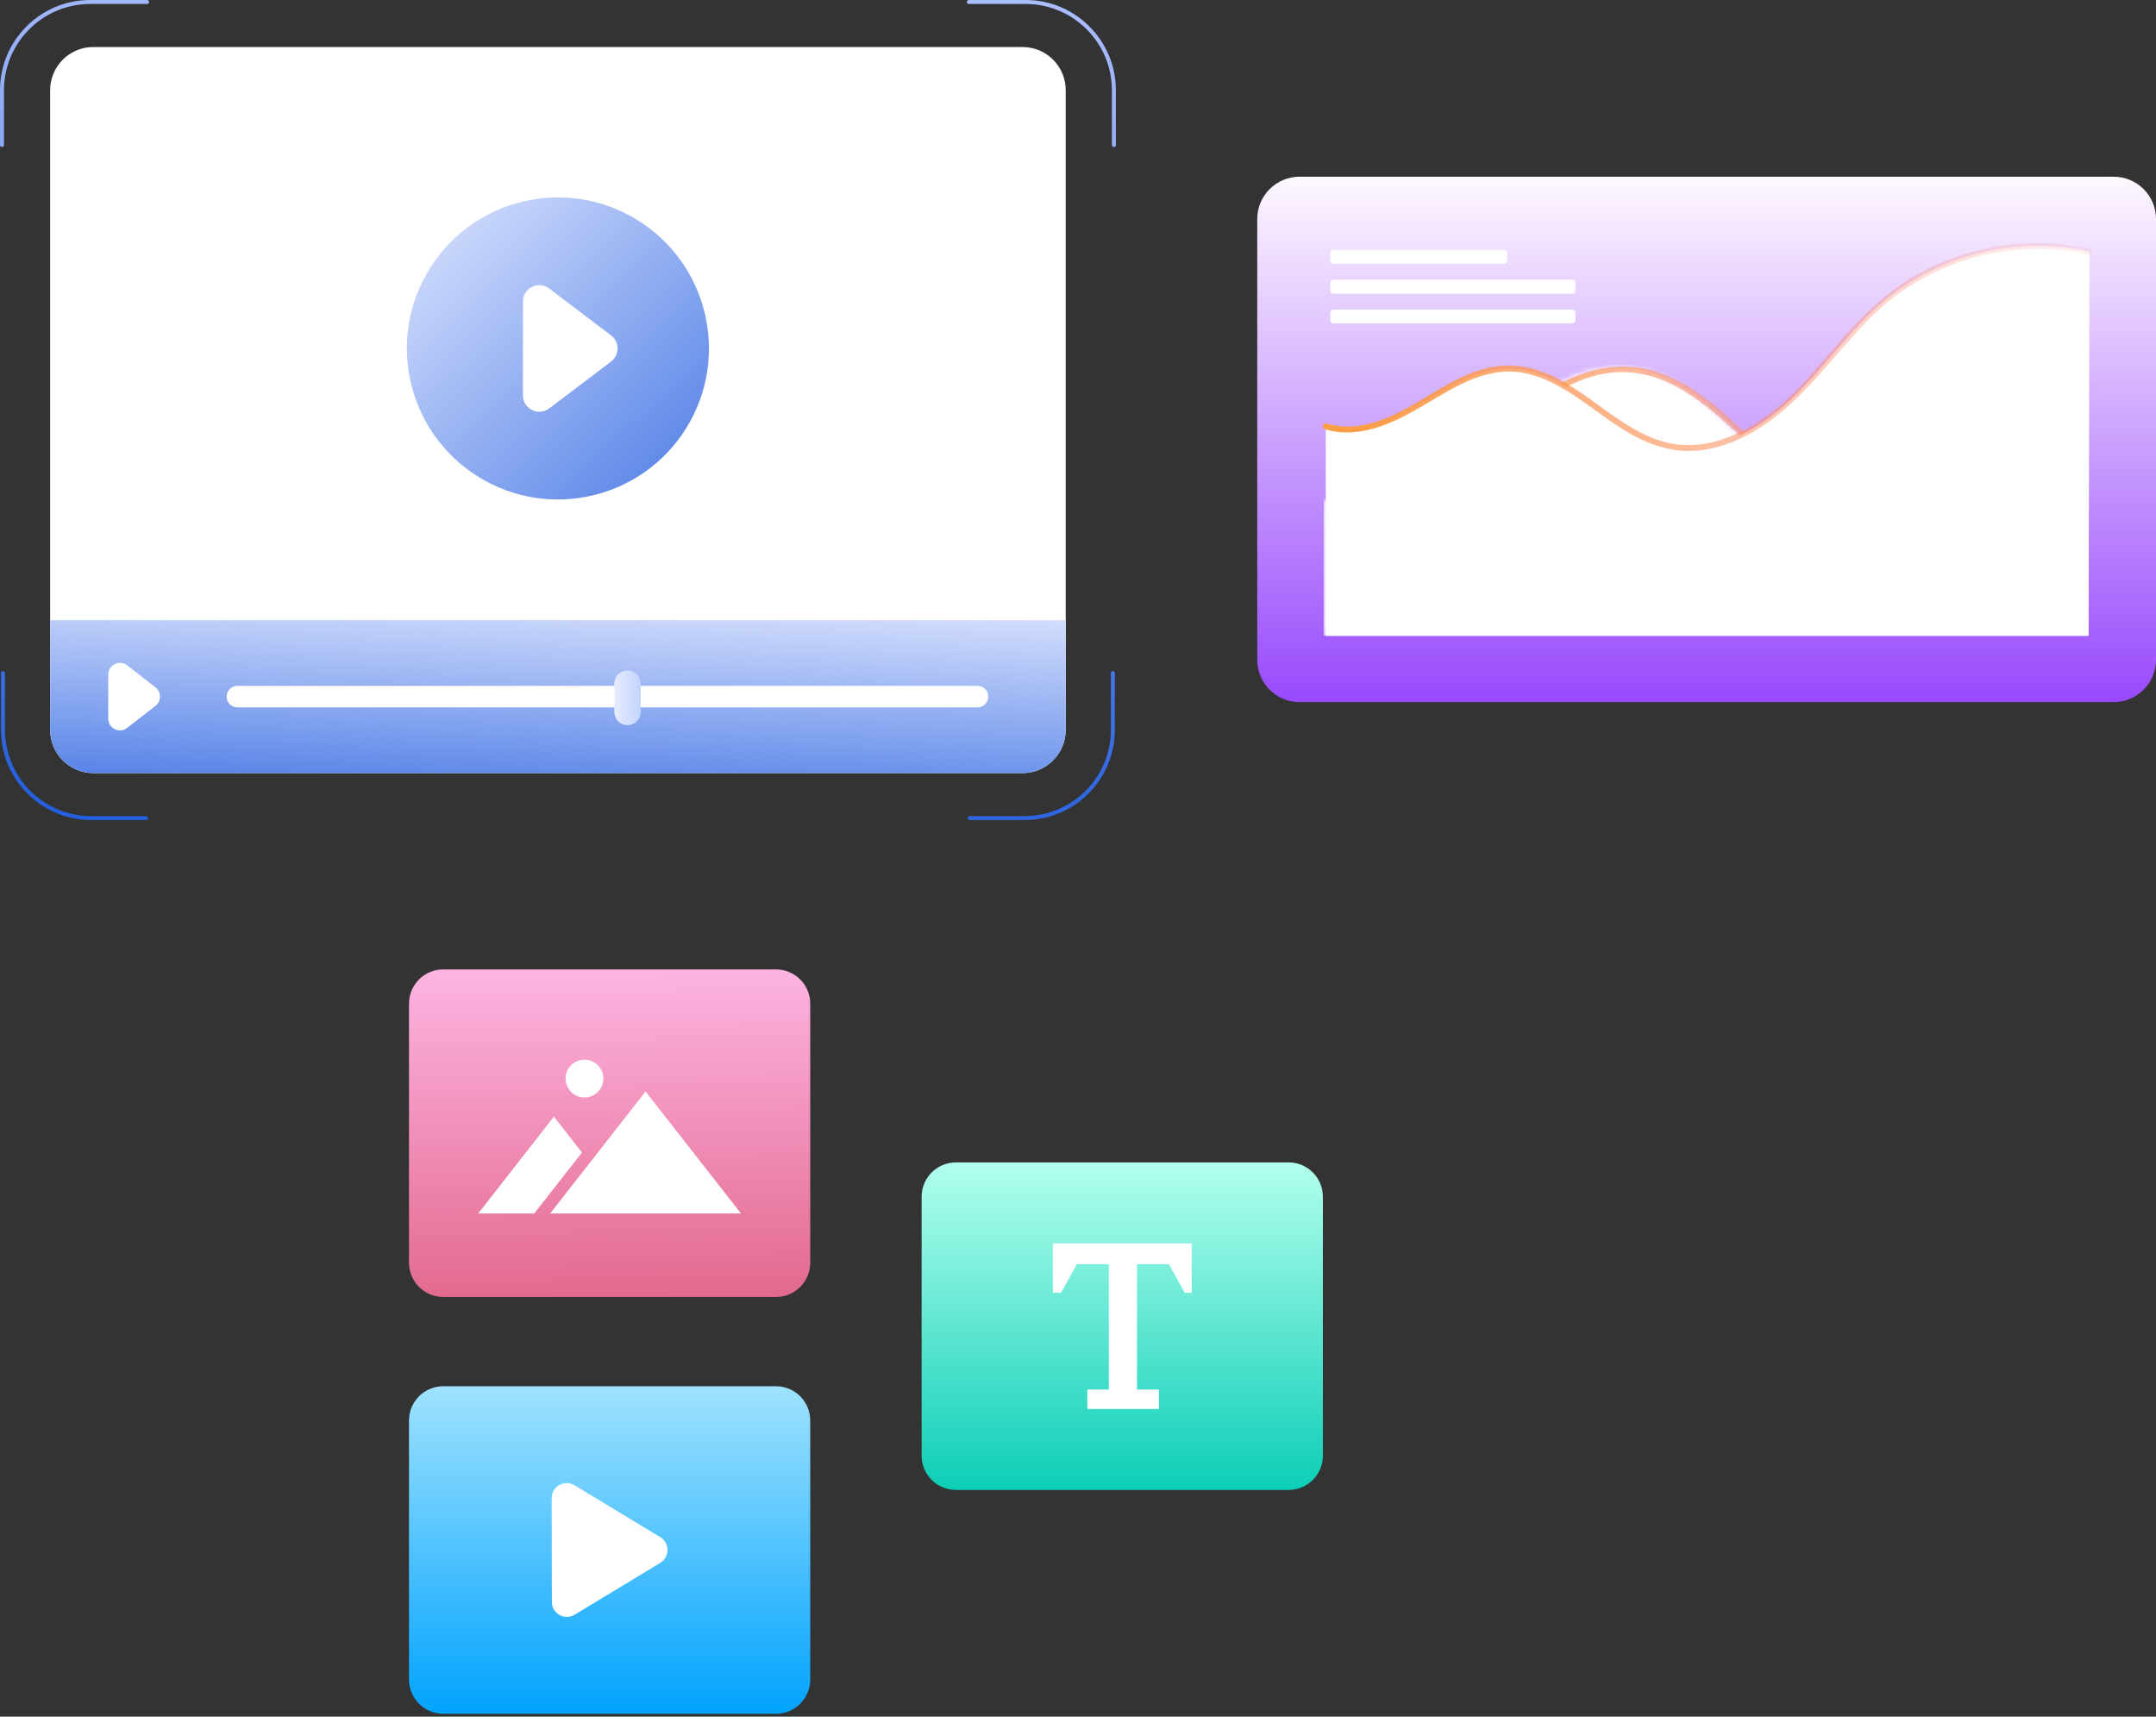 <svg width="427" height="340" viewBox="0 0 427 340" fill="none" xmlns="http://www.w3.org/2000/svg">
<rect x="0" y="0" width="427" height="340" fill="#333333" stroke="none"/>
<path d="M418.622 35H257.378C252.746 35 249 38.753 249 43.378V130.677C249 135.309 252.753 139.055 257.378 139.055H418.622C423.254 139.055 427 135.302 427 130.677V43.378C427.007 38.753 423.254 35 418.622 35Z" fill="url(#paint0_linear_781_3)"/>
<mask id="mask0_781_3" style="mask-type:luminance" maskUnits="userSpaceOnUse" x="262" y="72" width="152" height="54">
<path d="M413.642 75.976C405.311 74.516 397.556 80.304 391.443 86.153C385.324 91.995 378.86 98.641 370.442 99.48C360.955 100.426 352.584 93.678 345.701 87.086C338.818 80.493 331.278 73.197 321.765 72.636C314.253 72.19 307.173 76.159 301.29 80.851C295.408 85.544 290.168 91.122 283.636 94.862C277.111 98.607 268.314 101.549 262.141 98.986V125.924H413.642V75.976Z" fill="white"/>
</mask>
<g mask="url(#mask0_781_3)">
<path d="M413.642 72.196H262.141V124.951H413.642V72.196Z" fill="white"/>
</g>
<mask id="mask1_781_3" style="mask-type:luminance" maskUnits="userSpaceOnUse" x="262" y="72" width="152" height="54">
<path d="M413.642 75.976C405.311 74.516 397.556 80.304 391.443 86.153C385.324 91.995 378.86 98.641 370.442 99.48C360.955 100.426 352.584 93.678 345.701 87.086C338.818 80.493 331.278 73.197 321.765 72.636C314.253 72.19 307.173 76.159 301.29 80.851C295.408 85.544 290.168 91.122 283.636 94.862C277.111 98.607 268.314 101.549 262.141 98.986V125.924H413.642V75.976Z" fill="white"/>
</mask>
<g mask="url(#mask1_781_3)">
<path d="M413.642 124.951H262.141V125.938H413.642V124.951Z" fill="white"/>
</g>
<path d="M263.188 99.206C268.167 101.16 273.972 99.873 278.783 98.056C284.313 95.964 289.13 92.769 293.632 89.056C302.313 81.9 312.197 71.816 324.775 73.999C330.244 74.946 334.987 78.044 339.16 81.469C343.514 85.05 347.377 89.161 351.845 92.618C356.159 95.951 361.091 98.892 366.647 99.611C372.076 100.31 377.236 98.539 381.678 95.579C386.287 92.507 390.043 88.488 394.189 84.887C398.482 81.162 403.629 77.495 409.515 76.848C410.912 76.691 412.337 76.731 413.721 76.953C414.466 77.077 414.789 75.959 414.036 75.842C402.036 73.894 393.463 84.416 385.447 91.239C381.389 94.69 376.679 97.899 371.183 98.513C365.398 99.16 359.928 96.82 355.272 93.677C346.134 87.514 339.523 77.698 328.779 73.862C323.37 71.933 317.632 72.306 312.351 74.424C306.862 76.619 302.212 80.247 297.778 84.004C293.182 87.906 288.667 91.945 283.251 94.768C278.407 97.298 272.669 99.422 267.072 98.925C265.842 98.814 264.64 98.533 263.497 98.082C262.792 97.814 262.483 98.931 263.188 99.206Z" fill="url(#paint1_linear_781_3)"/>
<path d="M413.828 49.876C399.744 46.603 384.205 50.322 373.13 59.62C366.321 65.333 361.277 72.852 354.853 78.992C348.43 85.131 339.734 90.02 330.991 88.431C319.219 86.287 311.085 73.19 299.124 72.987C292.578 72.879 286.736 76.747 281.104 80.08C275.471 83.414 268.811 86.416 262.57 84.455V125.938H413.646L413.828 49.876Z" fill="white"/>
<path d="M262.419 85.029C268.41 86.848 274.563 84.427 279.789 81.526C285.003 78.639 290 74.893 295.99 73.832C306.227 72.02 313.997 80.56 321.989 85.387C326.303 87.991 331.063 89.701 336.168 89.248C341.915 88.734 347.223 85.982 351.72 82.487C361.308 75.042 367.271 63.872 377.482 57.11C386.846 50.903 398.503 48.198 409.647 49.713C410.999 49.896 412.344 50.146 413.67 50.457C414.42 50.626 414.738 49.476 413.988 49.307C403.155 46.826 391.58 48.334 381.667 53.317C376.461 55.934 371.944 59.531 367.934 63.73C363.708 68.152 359.976 73.027 355.662 77.375C351.483 81.581 346.554 85.299 340.833 87.105C338.061 87.977 335.133 88.356 332.233 88.024C329.805 87.747 327.466 86.936 325.282 85.854C316.951 81.729 310.23 73.467 300.541 72.479C287.897 71.195 279.465 84.123 267.186 84.475C265.671 84.515 264.184 84.319 262.737 83.879C262 83.65 261.682 84.806 262.419 85.029Z" fill="url(#paint2_linear_781_3)"/>
<path d="M297.83 52.242H264.13C263.765 52.242 263.461 51.945 263.461 51.573V50.139C263.461 49.774 263.758 49.47 264.13 49.47H297.83C298.195 49.47 298.5 49.767 298.5 50.139V51.573C298.5 51.945 298.202 52.242 297.83 52.242ZM311.354 58.159H264.13C263.765 58.159 263.461 57.861 263.461 57.489V56.056C263.461 55.691 263.758 55.386 264.13 55.386H311.354C311.719 55.386 312.023 55.684 312.023 56.056V57.489C312.023 57.861 311.725 58.159 311.354 58.159ZM311.354 64.075H264.13C263.765 64.075 263.461 63.778 263.461 63.406V61.972C263.461 61.607 263.758 61.303 264.13 61.303H311.354C311.719 61.303 312.023 61.6 312.023 61.972V63.406C312.023 63.778 311.725 64.075 311.354 64.075Z" fill="white"/>
<path d="M0.395 29.122C0.29 29.122 0.19 29.08 0.116 29.006C0.042 28.932 0 28.832 0 28.727V17.865C0 8.015 8.013 0 17.864 0H29.124C29.229 0 29.329 0.042 29.403 0.116C29.477 0.19 29.519 0.29 29.519 0.395C29.519 0.499 29.477 0.6 29.403 0.674C29.329 0.748 29.229 0.789 29.124 0.789H17.864C8.449 0.789 0.789 8.449 0.789 17.865V28.727C0.789 28.832 0.748 28.932 0.674 29.006C0.6 29.08 0.499 29.122 0.395 29.122ZM28.925 162.42H18.064C8.213 162.42 0.199 154.406 0.199 144.556V133.296C0.199 133.191 0.24 133.091 0.314 133.017C0.388 132.943 0.489 132.901 0.593 132.901C0.698 132.901 0.798 132.943 0.872 133.017C0.946 133.091 0.988 133.191 0.988 133.296V144.556C0.988 153.971 8.648 161.631 18.064 161.631H28.925C29.03 161.631 29.13 161.673 29.204 161.747C29.278 161.821 29.32 161.921 29.32 162.026C29.32 162.13 29.278 162.231 29.204 162.305C29.13 162.379 29.03 162.42 28.925 162.42ZM220.605 29.122C220.501 29.122 220.4 29.08 220.326 29.006C220.252 28.932 220.211 28.832 220.211 28.727V17.865C220.211 8.45 212.551 0.789 203.136 0.789H191.876C191.771 0.789 191.671 0.748 191.597 0.674C191.523 0.6 191.481 0.499 191.481 0.395C191.481 0.29 191.523 0.19 191.597 0.116C191.671 0.042 191.771 0 191.876 0H203.136C212.987 0 221 8.015 221 17.865V28.727C221 28.832 220.958 28.932 220.884 29.006C220.81 29.08 220.71 29.122 220.605 29.122ZM202.936 162.42H192.076C191.971 162.42 191.871 162.379 191.797 162.305C191.723 162.231 191.681 162.13 191.681 162.026C191.681 161.921 191.723 161.821 191.797 161.747C191.871 161.673 191.971 161.631 192.076 161.631H202.937C212.352 161.631 220.013 153.971 220.013 144.556V133.296C220.013 133.191 220.054 133.091 220.128 133.017C220.202 132.943 220.303 132.901 220.407 132.901C220.512 132.901 220.612 132.943 220.686 133.017C220.76 133.091 220.802 133.191 220.802 133.296V144.556C220.802 154.406 212.788 162.42 202.937 162.42H202.936Z" fill="url(#paint3_linear_781_3)"/>
<path d="M18.481 153.114C13.759 153.114 9.93 149.286 9.93 144.563V17.863C9.93 13.14 13.759 9.311 18.481 9.311H202.515C207.238 9.311 211.067 13.14 211.067 17.863V144.55C211.067 149.281 207.233 153.114 202.503 153.114H18.481Z" fill="url(#paint4_linear_781_3)"/>
<path d="M9.93 122.822V144.563C9.93 149.286 13.759 153.114 18.481 153.114H202.503C207.233 153.114 211.067 149.28 211.067 144.55V122.823H9.93V122.822Z" fill="url(#paint5_linear_781_3)"/>
<path d="M135.939 84.737C144.623 70.685 140.273 52.254 126.221 43.569C112.169 34.885 93.738 39.235 85.053 53.287C76.368 67.339 80.719 85.77 94.771 94.455C108.823 103.139 127.254 98.789 135.939 84.737Z" fill="url(#paint6_linear_781_3)"/>
<path d="M121.032 71.604L108.775 80.888C106.636 82.507 103.569 80.982 103.569 78.301V59.73C103.569 57.048 106.638 55.523 108.775 57.143L121.033 66.43C122.747 67.729 122.747 70.306 121.032 71.604ZM30.788 139.805L25.196 144.163C23.667 145.354 21.438 144.264 21.438 142.326V133.611C21.438 131.674 23.667 130.584 25.196 131.776L30.788 136.133C31.068 136.351 31.294 136.629 31.449 136.947C31.605 137.265 31.685 137.615 31.685 137.969C31.685 138.323 31.605 138.672 31.449 138.991C31.294 139.309 31.068 139.587 30.788 139.805ZM195.727 137.969C195.727 138.533 195.503 139.074 195.104 139.473C194.705 139.872 194.164 140.096 193.6 140.096H46.971C46.414 140.085 45.883 139.857 45.493 139.459C45.103 139.061 44.884 138.526 44.884 137.969C44.884 137.412 45.103 136.877 45.493 136.479C45.883 136.081 46.414 135.852 46.971 135.842H193.6C194.165 135.842 194.706 136.066 195.105 136.465C195.504 136.864 195.727 137.405 195.727 137.969Z" fill="white"/>
<path d="M126.899 135.493V141.075C126.883 141.757 126.6 142.405 126.112 142.881C125.624 143.357 124.97 143.623 124.288 143.623C123.606 143.623 122.952 143.357 122.464 142.881C121.976 142.405 121.693 141.757 121.677 141.075V135.493C121.668 135.144 121.729 134.798 121.857 134.474C121.984 134.149 122.175 133.854 122.418 133.604C122.662 133.355 122.952 133.157 123.274 133.021C123.595 132.886 123.94 132.816 124.288 132.816C124.636 132.816 124.981 132.886 125.302 133.021C125.624 133.157 125.914 133.355 126.158 133.604C126.401 133.854 126.592 134.149 126.719 134.474C126.847 134.798 126.908 135.144 126.899 135.493Z" fill="url(#paint7_linear_781_3)"/>
<path d="M160.469 198.781V250.089C160.469 253.831 157.43 256.87 153.687 256.87H87.782C84.039 256.87 81 253.831 81 250.089V198.781C81 195.039 84.039 192 87.782 192H153.687C157.43 192 160.469 195.039 160.469 198.781Z" fill="url(#paint8_linear_781_3)"/>
<path d="M160.469 281.348V332.642C160.469 336.385 157.43 339.424 153.687 339.424H87.782C84.039 339.424 81 336.385 81 332.642V281.348C81 277.593 84.039 274.553 87.782 274.553H153.687C157.43 274.553 160.469 277.593 160.469 281.348Z" fill="url(#paint9_linear_781_3)"/>
<path d="M262 237.018V288.312C262 292.054 258.961 295.094 255.219 295.094H189.313C185.57 295.094 182.531 292.054 182.531 288.312V237.018C182.531 233.262 185.57 230.223 189.313 230.223H255.219C258.961 230.223 262 233.262 262 237.018Z" fill="url(#paint10_linear_781_3)"/>
<path d="M115.258 228.256L105.812 240.336H94.711L109.702 221.152L115.258 228.256Z" fill="white"/>
<path d="M146.755 240.337H108.957L127.853 216.179L146.755 240.337Z" fill="white"/>
<path d="M119.508 213.615C119.508 215.682 117.828 217.361 115.762 217.361C113.695 217.361 112.016 215.682 112.016 213.615C112.016 211.549 113.695 209.879 115.762 209.879C117.828 209.879 119.508 211.549 119.508 213.615Z" fill="white"/>
<path d="M130.771 309.533L113.799 319.812C111.832 321.007 109.295 319.591 109.295 317.275L109.258 296.718C109.258 294.402 111.795 292.967 113.781 294.162L130.771 304.441C132.683 305.599 132.683 308.375 130.771 309.533Z" fill="white"/>
<path d="M236.015 246.264V256.035H234.638L231.505 250.368H225.18V275.199H229.533V279.053H215.347V275.199H219.605V250.368H213.279L210.148 256.035H208.52V246.264H236.015Z" fill="white"/>
<defs>
<linearGradient id="paint0_linear_781_3" x1="338" y1="35" x2="338" y2="139.055" gradientUnits="userSpaceOnUse">
<stop stop-color="#FEF8FF"/>
<stop offset="1" stop-color="#984AFC"/>
</linearGradient>
<linearGradient id="paint1_linear_781_3" x1="268.566" y1="96.545" x2="411.591" y2="49.989" gradientUnits="userSpaceOnUse">
<stop stop-color="#FC9E46"/>
<stop offset="1" stop-color="#FF817B" stop-opacity="0.07"/>
</linearGradient>
<linearGradient id="paint2_linear_781_3" x1="267.805" y1="83.887" x2="419.481" y2="50.669" gradientUnits="userSpaceOnUse">
<stop stop-color="#FC9E46"/>
<stop offset="1" stop-color="#FF817B" stop-opacity="0.07"/>
</linearGradient>
<linearGradient id="paint3_linear_781_3" x1="114.43" y1="-7.559" x2="102.942" y2="168.343" gradientUnits="userSpaceOnUse">
<stop stop-color="#ACBEFF"/>
<stop offset="1" stop-color="#235EDE"/>
</linearGradient>
<linearGradient id="paint4_linear_781_3" x1="111.231" y1="20.186" x2="109.652" y2="151.742" gradientUnits="userSpaceOnUse">
<stop stop-color="white"/>
<stop offset="0" stop-color="white"/>
</linearGradient>
<linearGradient id="paint5_linear_781_3" x1="113.316" y1="115.204" x2="111.251" y2="172.752" gradientUnits="userSpaceOnUse">
<stop stop-color="#E0E7FF"/>
<stop offset="1" stop-color="#235EDE"/>
</linearGradient>
<linearGradient id="paint6_linear_781_3" x1="72.697" y1="44.665" x2="150.802" y2="123.1" gradientUnits="userSpaceOnUse">
<stop stop-color="#E0E7FF"/>
<stop offset="1" stop-color="#235EDE"/>
</linearGradient>
<linearGradient id="paint7_linear_781_3" x1="121.677" y1="138.284" x2="126.899" y2="138.284" gradientUnits="userSpaceOnUse">
<stop stop-color="#E7ECFF"/>
<stop offset="1" stop-color="#C2D5FF"/>
</linearGradient>
<linearGradient id="paint8_linear_781_3" x1="116" y1="187" x2="117" y2="257" gradientUnits="userSpaceOnUse">
<stop stop-color="#FFBAE8"/>
<stop offset="1" stop-color="#E3698E"/>
</linearGradient>
<linearGradient id="paint9_linear_781_3" x1="118" y1="275" x2="118" y2="340" gradientUnits="userSpaceOnUse">
<stop stop-color="#9EE2FF"/>
<stop offset="1" stop-color="#00A2FD"/>
</linearGradient>
<linearGradient id="paint10_linear_781_3" x1="222" y1="230" x2="222" y2="295" gradientUnits="userSpaceOnUse">
<stop stop-color="#B3FFED"/>
<stop offset="1" stop-color="#0CCEB7"/>
</linearGradient>
</defs>
</svg>
